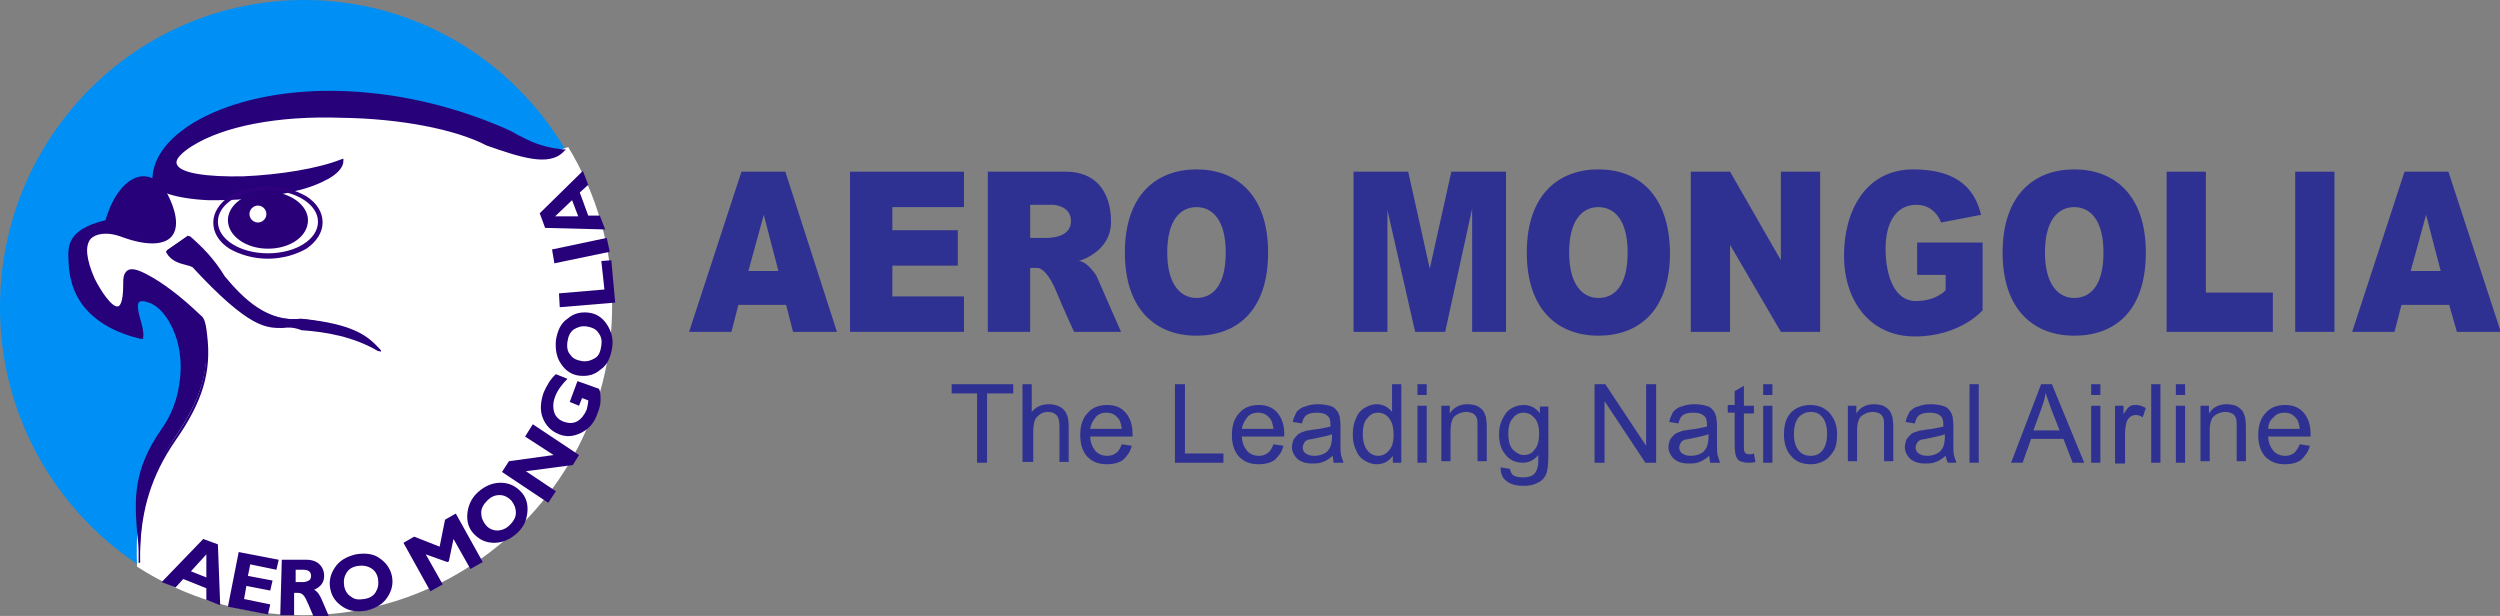 <?xml version="1.0" encoding="utf-8"?>
<!-- Generator: Adobe Illustrator 25.4.1, SVG Export Plug-In . SVG Version: 6.00 Build 0)  -->
<svg version="1.1" id="Layer_1" xmlns="http://www.w3.org/2000/svg" xmlns:xlink="http://www.w3.org/1999/xlink" x="0px" y="0px"
	 viewBox="0 0 324.7 80" style="enable-background:new 0 0 324.7 80;" xml:space="preserve">
<rect x="0" y="0" width="324.7" height="80" fill="#808080" stroke="none"/>
<style type="text/css">
	.bd8ab5eb{fill:#2E3192;}
	.q9984e44{fill:#0090F5;}
	.w8c9cfa4{fill:#FFFFFF;}
	.gb84349d{fill:#27017A;}
	.h3d4fedc{fill:#2A0079;}
	.p3f22bed{fill:#2F017E;}
</style>
<g>
	<g>
		<path class="bd8ab5eb" d="M96.3,22.3l-6.8,20.8H95l0.9-3.5h6.2l0.9,3.5h5.7L102,22.3H96.3z M97.2,35.2l2-7.3l1.9,7.3H97.2z"/>
		<path class="bd8ab5eb" d="M319.1,43.1h5.7L318,22.3h-5.7l-6.8,20.8h5.5l0.9-3.5h6.2L319.1,43.1z M313.1,35.2l2-7.3l1.9,7.3H313.1z"/>
		<polygon class="bd8ab5eb" points="231.3,33.8 224.7,22.3 219.6,22.3 219.6,43.1 224.7,43.1 224.7,31.8 231.3,43.1 236.4,43.1 
			236.4,22.3 231.3,22.3 		"/>
		<polygon class="bd8ab5eb" points="286.5,22.3 281.4,22.3 281.4,38 281.4,43.1 286.5,43.1 295.2,43.1 295.2,38 286.5,38 		"/>
		<rect x="298.1" y="22.3" class="bd8ab5eb" width="5.1" height="20.8"/>
		<polygon class="bd8ab5eb" points="111.8,22.3 110.4,22.3 110.4,43.1 111.8,43.1 115.9,43.1 125.2,43.1 125.2,38.5 115.9,38.5 
			115.9,34.5 124.4,34.5 124.4,29.9 115.9,29.9 115.9,26.9 125.2,26.9 125.2,22.3 115.9,22.3 		"/>
		<path class="bd8ab5eb" d="M140.1,33.9c0,0,4.2-1.1,4.2-5.1s-2.1-6.5-5.8-6.5c-2.2,0-3.8,0-4.7,0h-1h-4.5v20.8h5.5v-8.3h0.9
			c0,0,1-0.2,2.3,2.6c1.2,2.9,2.5,5.7,2.5,5.7h6.1l-3.2-7.3C142.4,35.8,141.2,33.9,140.1,33.9z M135.9,30.9c-0.5,0-1.4,0-2.1,0v-4.3
			h3c0,0,2.3,0.1,2.3,2.1S136.8,30.9,135.9,30.9z"/>
		<polygon class="bd8ab5eb" points="188.5,22.3 185.7,34.9 182.9,22.3 180.2,22.3 179.7,22.3 175.8,22.3 175.8,43.1 180.2,43.1 
			180.2,27.3 183.8,43.1 187.7,43.1 191.2,27.1 191.2,43.1 195.6,43.1 195.6,22.3 191.2,22.3 		"/>
		<path class="bd8ab5eb" d="M249,35.7h3.7v2c0,0-1.2,1.4-3.9,1.4c-2.7,0-3.9-3.2-3.9-6.8s1.5-5.7,4-5.7s3.2,2.3,3.2,2.3l5.2-1
			c-0.7-2.9-2.6-5.9-8.8-5.9c-6.2,0-9,5.4-9,11.2c0,5.8,3.3,10.5,9.2,10.5c5.9,0,8.8-3.4,8.8-3.4v-8.8H249V35.7z"/>
		<path class="bd8ab5eb" d="M155.4,22c-5.1,0-9.3,3.2-9.3,10.8c0,7.5,4.1,10.8,9.3,10.8c5.1,0,9.3-3.1,9.3-10.8
			C164.7,25.2,160.5,22,155.4,22z M155.4,38.7c-2.1,0-3.8-1.8-3.8-5.9c0-4.2,1.7-5.9,3.8-5.9s3.8,1.7,3.8,5.9
			C159.2,37.1,157.5,38.7,155.4,38.7z"/>
		<path class="bd8ab5eb" d="M207.6,22c-5.1,0-9.3,3.2-9.3,10.8c0,7.5,4.1,10.8,9.3,10.8c5.1,0,9.3-3.1,9.3-10.8
			C216.8,25.2,212.7,22,207.6,22z M207.6,38.7c-2.1,0-3.8-1.8-3.8-5.9c0-4.2,1.7-5.9,3.8-5.9s3.8,1.7,3.8,5.9
			C211.4,37.1,209.7,38.7,207.6,38.7z"/>
		<path class="bd8ab5eb" d="M269.4,22c-5.1,0-9.3,3.2-9.3,10.8c0,7.5,4.1,10.8,9.3,10.8s9.3-3.1,9.3-10.8C278.7,25.2,274.5,22,269.4,22z
			 M269.4,38.7c-2.1,0-3.8-1.8-3.8-5.9c0-4.2,1.7-5.9,3.8-5.9s3.8,1.7,3.8,5.9C273.2,37.1,271.5,38.7,269.4,38.7z"/>
	</g>
	<g>
		<path class="bd8ab5eb" d="M126.9,60.1v-9h-3.3v-1.2h8v1.2h-3.4v9H126.9z"/>
		<path class="bd8ab5eb" d="M132.8,60.1V49.9h1.2v3.6c0.6-0.7,1.3-1,2.2-1c0.5,0,1,0.1,1.4,0.3c0.4,0.2,0.7,0.5,0.9,0.9
			c0.2,0.4,0.3,0.9,0.3,1.6v4.7h-1.2v-4.7c0-0.6-0.1-1.1-0.4-1.4c-0.3-0.3-0.7-0.4-1.1-0.4c-0.4,0-0.7,0.1-1,0.3
			c-0.3,0.2-0.6,0.5-0.7,0.8c-0.1,0.3-0.2,0.8-0.2,1.4v4H132.8z"/>
		<path class="bd8ab5eb" d="M145.7,57.7l1.3,0.2c-0.2,0.8-0.6,1.3-1.1,1.8c-0.5,0.4-1.3,0.6-2.1,0.6c-1.1,0-1.9-0.3-2.6-1
			c-0.6-0.7-0.9-1.6-0.9-2.8c0-1.2,0.3-2.2,1-2.9c0.6-0.7,1.5-1,2.5-1c1,0,1.8,0.3,2.4,1c0.6,0.7,0.9,1.6,0.9,2.8c0,0.1,0,0.2,0,0.3
			h-5.5c0,0.8,0.3,1.4,0.7,1.9c0.4,0.4,0.9,0.6,1.5,0.6c0.5,0,0.8-0.1,1.2-0.4C145.3,58.6,145.5,58.2,145.7,57.7z M141.6,55.7h4.1
			c-0.1-0.6-0.2-1.1-0.5-1.4c-0.4-0.5-0.9-0.7-1.5-0.7c-0.6,0-1.1,0.2-1.4,0.6S141.7,55,141.6,55.7z"/>
		<path class="bd8ab5eb" d="M152.6,60.1V49.9h1.3v9h5v1.2H152.6z"/>
		<path class="bd8ab5eb" d="M165.4,57.7l1.3,0.2c-0.2,0.8-0.6,1.3-1.1,1.8c-0.5,0.4-1.3,0.6-2.1,0.6c-1.1,0-1.9-0.3-2.6-1
			c-0.6-0.7-0.9-1.6-0.9-2.8c0-1.2,0.3-2.2,1-2.9c0.6-0.7,1.5-1,2.5-1c1,0,1.8,0.3,2.4,1c0.6,0.7,0.9,1.6,0.9,2.8c0,0.1,0,0.2,0,0.3
			h-5.5c0,0.8,0.3,1.4,0.7,1.9c0.4,0.4,0.9,0.6,1.5,0.6c0.5,0,0.8-0.1,1.2-0.4C165,58.6,165.2,58.2,165.4,57.7z M161.3,55.7h4.1
			c-0.1-0.6-0.2-1.1-0.5-1.4c-0.4-0.5-0.9-0.7-1.5-0.7c-0.6,0-1.1,0.2-1.4,0.6S161.4,55,161.3,55.7z"/>
		<path class="bd8ab5eb" d="M173.1,59.2c-0.5,0.4-0.9,0.7-1.3,0.8c-0.4,0.2-0.9,0.2-1.4,0.2c-0.8,0-1.4-0.2-1.9-0.6
			c-0.4-0.4-0.7-0.9-0.7-1.5c0-0.4,0.1-0.7,0.2-1c0.2-0.3,0.4-0.5,0.6-0.7c0.3-0.2,0.6-0.3,0.9-0.4c0.2-0.1,0.6-0.1,1.1-0.2
			c1-0.1,1.7-0.3,2.2-0.4c0-0.2,0-0.3,0-0.3c0-0.5-0.1-0.9-0.4-1.1c-0.3-0.3-0.8-0.4-1.4-0.4c-0.6,0-1,0.1-1.3,0.3
			c-0.3,0.2-0.5,0.6-0.6,1.1l-1.2-0.2c0.1-0.5,0.3-0.9,0.5-1.3c0.3-0.3,0.6-0.6,1.1-0.7c0.5-0.2,1-0.3,1.7-0.3
			c0.6,0,1.1,0.1,1.5,0.2c0.4,0.1,0.7,0.3,0.9,0.6c0.2,0.2,0.3,0.5,0.4,0.8c0,0.2,0.1,0.6,0.1,1.1V57c0,1.2,0,1.9,0.1,2.2
			c0.1,0.3,0.2,0.6,0.3,0.9h-1.3C173.2,59.8,173.1,59.5,173.1,59.2z M173,56.4c-0.5,0.2-1.1,0.3-2,0.5c-0.5,0.1-0.9,0.2-1.1,0.2
			c-0.2,0.1-0.4,0.2-0.5,0.4c-0.1,0.2-0.2,0.4-0.2,0.6c0,0.3,0.1,0.6,0.4,0.8c0.3,0.2,0.6,0.3,1.1,0.3c0.5,0,0.9-0.1,1.3-0.3
			c0.4-0.2,0.6-0.5,0.8-0.9c0.1-0.3,0.2-0.7,0.2-1.2V56.4z"/>
		<path class="bd8ab5eb" d="M180.9,60.1v-0.9c-0.5,0.7-1.2,1.1-2.1,1.1c-0.6,0-1.1-0.2-1.6-0.5c-0.5-0.3-0.9-0.8-1.1-1.4
			c-0.3-0.6-0.4-1.2-0.4-2c0-0.7,0.1-1.4,0.4-2c0.2-0.6,0.6-1.1,1.1-1.4c0.5-0.3,1-0.5,1.6-0.5c0.4,0,0.8,0.1,1.2,0.3
			c0.3,0.2,0.6,0.4,0.8,0.7v-3.6h1.2v10.2H180.9z M177,56.4c0,0.9,0.2,1.6,0.6,2.1c0.4,0.5,0.9,0.7,1.4,0.7c0.5,0,1-0.2,1.4-0.7
			c0.4-0.4,0.6-1.1,0.6-2c0-1-0.2-1.7-0.6-2.2c-0.4-0.5-0.9-0.7-1.4-0.7c-0.6,0-1,0.2-1.4,0.7C177.2,54.7,177,55.4,177,56.4z"/>
		<path class="bd8ab5eb" d="M184.1,51.3v-1.4h1.2v1.4H184.1z M184.1,60.1v-7.4h1.2v7.4H184.1z"/>
		<path class="bd8ab5eb" d="M187.2,60.1v-7.4h1.1v1c0.5-0.8,1.3-1.2,2.3-1.2c0.4,0,0.9,0.1,1.2,0.2c0.4,0.2,0.6,0.4,0.8,0.6
			c0.2,0.3,0.3,0.6,0.4,0.9c0,0.2,0.1,0.6,0.1,1.2v4.5h-1.2v-4.5c0-0.5,0-0.9-0.1-1.1c-0.1-0.3-0.3-0.5-0.5-0.6
			c-0.2-0.1-0.5-0.2-0.9-0.2c-0.5,0-1,0.2-1.4,0.5c-0.4,0.3-0.6,1-0.6,1.9v4H187.2z"/>
		<path class="bd8ab5eb" d="M194.9,60.7l1.2,0.2c0.1,0.4,0.2,0.6,0.4,0.8c0.3,0.2,0.7,0.3,1.3,0.3c0.6,0,1-0.1,1.3-0.3
			c0.3-0.2,0.5-0.6,0.6-1c0.1-0.3,0.1-0.8,0.1-1.6c-0.5,0.6-1.2,1-2,1c-1,0-1.8-0.4-2.3-1.1c-0.6-0.7-0.8-1.6-0.8-2.6
			c0-0.7,0.1-1.3,0.4-1.9c0.3-0.6,0.6-1.1,1.1-1.4c0.5-0.3,1-0.5,1.7-0.5c0.9,0,1.6,0.4,2.1,1.1v-0.9h1.1v6.4c0,1.1-0.1,2-0.3,2.4
			c-0.2,0.5-0.6,0.9-1.1,1.1c-0.5,0.3-1.1,0.4-1.9,0.4c-0.9,0-1.6-0.2-2.1-0.6C195.1,62.1,194.9,61.5,194.9,60.7z M195.9,56.3
			c0,1,0.2,1.7,0.6,2.1c0.4,0.4,0.9,0.7,1.4,0.7c0.6,0,1.1-0.2,1.4-0.7c0.4-0.4,0.6-1.1,0.6-2.1c0-0.9-0.2-1.6-0.6-2
			c-0.4-0.5-0.9-0.7-1.4-0.7c-0.6,0-1,0.2-1.4,0.7C196.1,54.7,195.9,55.4,195.9,56.3z"/>
		<path class="bd8ab5eb" d="M207.1,60.1V49.9h1.4l5.3,8v-8h1.3v10.2h-1.4l-5.3-8v8H207.1z"/>
		<path class="bd8ab5eb" d="M222,59.2c-0.5,0.4-0.9,0.7-1.3,0.8c-0.4,0.2-0.9,0.2-1.4,0.2c-0.8,0-1.4-0.2-1.9-0.6
			c-0.4-0.4-0.7-0.9-0.7-1.5c0-0.4,0.1-0.7,0.2-1c0.2-0.3,0.4-0.5,0.6-0.7c0.3-0.2,0.6-0.3,0.9-0.4c0.2-0.1,0.6-0.1,1.1-0.2
			c1-0.1,1.7-0.3,2.2-0.4c0-0.2,0-0.3,0-0.3c0-0.5-0.1-0.9-0.4-1.1c-0.3-0.3-0.8-0.4-1.4-0.4c-0.6,0-1,0.1-1.3,0.3
			c-0.3,0.2-0.5,0.6-0.6,1.1l-1.2-0.2c0.1-0.5,0.3-0.9,0.5-1.3c0.3-0.3,0.6-0.6,1.1-0.7c0.5-0.2,1-0.3,1.7-0.3
			c0.6,0,1.1,0.1,1.5,0.2c0.4,0.1,0.7,0.3,0.9,0.6c0.2,0.2,0.3,0.5,0.4,0.8c0,0.2,0.1,0.6,0.1,1.1V57c0,1.2,0,1.9,0.1,2.2
			c0.1,0.3,0.2,0.6,0.3,0.9h-1.3C222.1,59.8,222,59.5,222,59.2z M221.9,56.4c-0.5,0.2-1.1,0.3-2,0.5c-0.5,0.1-0.9,0.2-1.1,0.2
			c-0.2,0.1-0.4,0.2-0.5,0.4c-0.1,0.2-0.2,0.4-0.2,0.6c0,0.3,0.1,0.6,0.4,0.8c0.3,0.2,0.6,0.3,1.1,0.3c0.5,0,0.9-0.1,1.3-0.3
			c0.4-0.2,0.6-0.5,0.8-0.9c0.1-0.3,0.2-0.7,0.2-1.2V56.4z"/>
		<path class="bd8ab5eb" d="M227.8,58.9l0.2,1.1c-0.4,0.1-0.7,0.1-0.9,0.1c-0.5,0-0.8-0.1-1.1-0.2c-0.2-0.1-0.4-0.3-0.5-0.6
			c-0.1-0.2-0.2-0.7-0.2-1.5v-4.2h-0.9v-1h0.9v-1.8l1.2-0.7v2.6h1.3v1h-1.3V58c0,0.4,0,0.6,0.1,0.7c0,0.1,0.1,0.2,0.2,0.2
			c0.1,0.1,0.2,0.1,0.4,0.1C227.4,59,227.6,59,227.8,58.9z"/>
		<path class="bd8ab5eb" d="M229,51.3v-1.4h1.2v1.4H229z M229,60.1v-7.4h1.2v7.4H229z"/>
		<path class="bd8ab5eb" d="M231.7,56.4c0-1.4,0.4-2.4,1.1-3c0.6-0.5,1.4-0.8,2.3-0.8c1,0,1.8,0.3,2.5,1c0.6,0.7,1,1.6,1,2.7
			c0,0.9-0.1,1.7-0.4,2.2c-0.3,0.5-0.7,1-1.2,1.3c-0.5,0.3-1.1,0.5-1.8,0.5c-1,0-1.9-0.3-2.5-1C232,58.6,231.7,57.6,231.7,56.4z
			 M233,56.4c0,0.9,0.2,1.6,0.6,2.1c0.4,0.5,0.9,0.7,1.6,0.7c0.6,0,1.1-0.2,1.5-0.7c0.4-0.5,0.6-1.2,0.6-2.2c0-0.9-0.2-1.6-0.6-2.1
			c-0.4-0.5-0.9-0.7-1.5-0.7c-0.6,0-1.1,0.2-1.6,0.7C233.2,54.7,233,55.4,233,56.4z"/>
		<path class="bd8ab5eb" d="M240,60.1v-7.4h1.1v1c0.5-0.8,1.3-1.2,2.3-1.2c0.4,0,0.9,0.1,1.2,0.2c0.4,0.2,0.6,0.4,0.8,0.6
			c0.2,0.3,0.3,0.6,0.4,0.9c0,0.2,0.1,0.6,0.1,1.2v4.5h-1.2v-4.5c0-0.5,0-0.9-0.1-1.1c-0.1-0.3-0.3-0.5-0.5-0.6
			c-0.2-0.1-0.5-0.2-0.9-0.2c-0.5,0-1,0.2-1.4,0.5c-0.4,0.3-0.6,1-0.6,1.9v4H240z"/>
		<path class="bd8ab5eb" d="M252.7,59.2c-0.5,0.4-0.9,0.7-1.3,0.8c-0.4,0.2-0.9,0.2-1.4,0.2c-0.8,0-1.4-0.2-1.9-0.6
			c-0.4-0.4-0.7-0.9-0.7-1.5c0-0.4,0.1-0.7,0.2-1c0.2-0.3,0.4-0.5,0.6-0.7s0.6-0.3,0.9-0.4c0.2-0.1,0.6-0.1,1.1-0.2
			c1-0.1,1.7-0.3,2.2-0.4c0-0.2,0-0.3,0-0.3c0-0.5-0.1-0.9-0.4-1.1c-0.3-0.3-0.8-0.4-1.4-0.4c-0.6,0-1,0.1-1.3,0.3
			c-0.3,0.2-0.5,0.6-0.6,1.1l-1.2-0.2c0.1-0.5,0.3-0.9,0.5-1.3c0.3-0.3,0.6-0.6,1.1-0.7c0.5-0.2,1-0.3,1.7-0.3
			c0.6,0,1.1,0.1,1.5,0.2c0.4,0.1,0.7,0.3,0.9,0.6c0.2,0.2,0.3,0.5,0.4,0.8c0,0.2,0.1,0.6,0.1,1.1V57c0,1.2,0,1.9,0.1,2.2
			c0.1,0.3,0.2,0.6,0.3,0.9H253C252.8,59.8,252.8,59.5,252.7,59.2z M252.6,56.4c-0.5,0.2-1.1,0.3-2,0.5c-0.5,0.1-0.9,0.2-1.1,0.2
			c-0.2,0.1-0.4,0.2-0.5,0.4c-0.1,0.2-0.2,0.4-0.2,0.6c0,0.3,0.1,0.6,0.4,0.8c0.3,0.2,0.6,0.3,1.1,0.3c0.5,0,0.9-0.1,1.3-0.3
			c0.4-0.2,0.6-0.5,0.8-0.9c0.1-0.3,0.2-0.7,0.2-1.2V56.4z"/>
		<path class="bd8ab5eb" d="M255.8,60.1V49.9h1.2v10.2H255.8z"/>
		<path class="bd8ab5eb" d="M261.2,60.1l3.9-10.2h1.4l4.2,10.2h-1.5L268,57h-4.2l-1.1,3.1H261.2z M264.1,55.9h3.4l-1.1-2.8
			c-0.3-0.9-0.6-1.6-0.7-2.1c-0.1,0.7-0.3,1.3-0.5,1.9L264.1,55.9z"/>
		<path class="bd8ab5eb" d="M271.6,51.3v-1.4h1.2v1.4H271.6z M271.6,60.1v-7.4h1.2v7.4H271.6z"/>
		<path class="bd8ab5eb" d="M274.7,60.1v-7.4h1.1v1.1c0.3-0.5,0.6-0.9,0.8-1c0.2-0.2,0.5-0.2,0.8-0.2c0.4,0,0.8,0.1,1.3,0.4l-0.4,1.2
			c-0.3-0.2-0.6-0.3-0.9-0.3c-0.3,0-0.5,0.1-0.7,0.2c-0.2,0.2-0.4,0.4-0.5,0.7c-0.1,0.4-0.2,0.9-0.2,1.5v3.9H274.7z"/>
		<path class="bd8ab5eb" d="M279.4,60.1V49.9h1.2v10.2H279.4z"/>
		<path class="bd8ab5eb" d="M282.6,51.3v-1.4h1.2v1.4H282.6z M282.6,60.1v-7.4h1.2v7.4H282.6z"/>
		<path class="bd8ab5eb" d="M285.8,60.1v-7.4h1.1v1c0.5-0.8,1.3-1.2,2.3-1.2c0.4,0,0.9,0.1,1.2,0.2c0.4,0.2,0.6,0.4,0.8,0.6
			c0.2,0.3,0.3,0.6,0.4,0.9c0,0.2,0.1,0.6,0.1,1.2v4.5h-1.2v-4.5c0-0.5,0-0.9-0.1-1.1c-0.1-0.3-0.3-0.5-0.5-0.6
			c-0.2-0.1-0.5-0.2-0.9-0.2c-0.5,0-1,0.2-1.4,0.5c-0.4,0.3-0.6,1-0.6,1.9v4H285.8z"/>
		<path class="bd8ab5eb" d="M298.7,57.7l1.3,0.2c-0.2,0.8-0.6,1.3-1.1,1.8c-0.5,0.4-1.3,0.6-2.1,0.6c-1.1,0-1.9-0.3-2.6-1
			c-0.6-0.7-0.9-1.6-0.9-2.8c0-1.2,0.3-2.2,1-2.9c0.6-0.7,1.5-1,2.5-1c1,0,1.8,0.3,2.4,1c0.6,0.7,0.9,1.6,0.9,2.8c0,0.1,0,0.2,0,0.3
			h-5.5c0,0.8,0.3,1.4,0.7,1.9c0.4,0.4,0.9,0.6,1.5,0.6c0.5,0,0.8-0.1,1.2-0.4C298.2,58.6,298.5,58.2,298.7,57.7z M294.6,55.7h4.1
			c-0.1-0.6-0.2-1.1-0.5-1.4c-0.4-0.5-0.9-0.7-1.5-0.7c-0.6,0-1.1,0.2-1.4,0.6C294.9,54.5,294.6,55,294.6,55.7z"/>
	</g>
	<g id="g14_00000064353764658067378480000008770782558710038702_">
		<g id="path20_00000118370491793224232260000006642069778634692783_">
			<path class="q9984e44" d="M79,39.9c0,22-17.7,39.9-39.5,39.9S0,61.9,0,39.9C0,17.8,17.7,0,39.5,0S79,17.8,79,39.9"/>
		</g>
		<g id="path22_00000166673246202545391650000011331201712251477904_">
			<path class="w8c9cfa4" d="M73.8,19.1l-1.2,0.4l-1.4,0.1L66.1,18l-10-3.6l-14.3-0.8L30.1,15l-7.9,4.2L22,22.8l-2.6,4.8l-6.8,1.9l-2.5,2
				v2.8l2,4.1l3.5,3.2l2.7-4.2l2.3,0.3c1.4,1.9,4.3,3.9,4.1,6.6c-0.8,14.2-7.5,12.8-6.9,29.3c6.2,4,13.6,6.3,21.6,6.3
				c22.1,0,40.1-18,40.1-40.1C79.6,32.3,77.5,25.2,73.8,19.1"/>
		</g>
		<g id="path24_00000150103709237041376830000003917654975167449776_">
			<path class="gb84349d" d="M74.3,26l-2.2,2.1l3,0L74.3,26z M70.1,27.7l5.6-5.5l0.7,1.8L75.3,25l1.1,3l1.5,0l0.7,1.8l-7.8-0.2L70.1,27.7
				z M71.7,32.4l7.1-1.5l0.4,1.8L72,34.2L71.7,32.4z M78.1,33.9l1.3-0.1l0.5,5.5l-7.2,0.6l-0.1-1.8l5.9-0.5L78.1,33.9z M78.1,44.9
				c0.1-0.7,0-1.2-0.4-1.7c-0.3-0.5-0.9-0.7-1.5-0.8c-0.7-0.1-1.2,0.1-1.7,0.4c-0.5,0.4-0.7,0.9-0.8,1.6c-0.1,0.7,0,1.3,0.4,1.7
				c0.3,0.5,0.9,0.7,1.5,0.8c0.7,0.1,1.2-0.1,1.7-0.4S78,45.6,78.1,44.9 M72.2,44.2c0.2-1.2,0.6-2.2,1.5-2.8
				c0.8-0.7,1.7-0.9,2.7-0.8c1,0.1,1.8,0.6,2.4,1.5c0.6,0.9,0.9,1.9,0.7,3.1c-0.2,1.2-0.6,2.2-1.5,2.8c-0.8,0.7-1.7,0.9-2.7,0.8
				c-1-0.1-1.8-0.6-2.4-1.5C72.3,46.5,72.1,45.4,72.2,44.2 M72.2,48.6l1.5,0.6c-0.7,0.7-1.3,1.5-1.6,2.3c-0.3,0.8-0.3,1.5-0.1,2.1
				c0.2,0.6,0.7,1,1.3,1.2c0.6,0.2,1.2,0.2,1.7-0.1s0.9-0.8,1.2-1.5c0.1-0.4,0.2-0.8,0.2-1.2l-0.8-0.3l-0.4,1l-1.2-0.5l1-2.7l2.8,1
				c0.2,0.4,0.2,0.9,0.2,1.5c0,0.6-0.2,1.2-0.4,1.7c-0.4,1.2-1.1,2-2.1,2.5s-1.9,0.6-2.9,0.2c-1-0.4-1.7-1.1-2.1-2.1
				c-0.4-1-0.3-2.1,0.1-3.3C71,50.1,71.5,49.2,72.2,48.6 M69.2,55.1l6,4l-0.8,1.3l-6.1,0.8l3.9,2.6l-1,1.5l-6-4l0.9-1.4l5.8-0.8
				l-3.7-2.4L69.2,55.1z M66.2,68.2c0.5-0.5,0.8-1,0.8-1.6s-0.2-1.1-0.6-1.6c-0.5-0.5-1-0.7-1.5-0.7c-0.6,0-1.1,0.2-1.6,0.7
				c-0.5,0.5-0.8,1-0.8,1.6c0,0.6,0.2,1.1,0.6,1.6c0.4,0.5,1,0.7,1.5,0.7C65.1,68.9,65.7,68.7,66.2,68.2 M62.1,63.9
				c0.9-0.8,1.9-1.2,2.9-1.2c1.1,0,1.9,0.4,2.6,1.1c0.7,0.7,1,1.6,0.9,2.7c-0.1,1.1-0.5,2-1.4,2.8c-0.9,0.8-1.9,1.2-2.9,1.2
				c-1.1,0-1.9-0.4-2.6-1.1c-0.7-0.7-1-1.6-0.9-2.7C60.8,65.7,61.2,64.7,62.1,63.9 M57.1,71l0.7-3.5l1.4-0.8l3.5,6.3l-1.6,0.9
				L58.9,70l-0.6,2.9L58.1,73l-2.8-1l2.2,3.9l-1.6,0.9l-3.5-6.3l1.4-0.8L57.1,71z M47.3,77.8c0.7-0.1,1.2-0.4,1.5-0.9
				c0.3-0.5,0.4-1,0.3-1.7c-0.1-0.6-0.4-1.1-0.9-1.4c-0.5-0.3-1.1-0.4-1.7-0.3c-0.7,0.1-1.2,0.4-1.5,0.9c-0.3,0.5-0.4,1-0.3,1.7
				c0.1,0.6,0.4,1.1,0.9,1.4C46.1,77.9,46.6,77.9,47.3,77.8 M46.2,72c1.2-0.2,2.3-0.1,3.1,0.5c0.9,0.6,1.4,1.4,1.6,2.3
				c0.2,1,0,1.9-0.6,2.8c-0.6,0.9-1.5,1.4-2.7,1.7c-1.2,0.2-2.2,0.1-3.1-0.5s-1.4-1.3-1.6-2.3c-0.2-1,0-1.9,0.6-2.8
				C44.1,72.8,45,72.3,46.2,72 M38.4,74l0,1.6l1,0c0.3,0,0.5-0.1,0.7-0.2c0.2-0.1,0.3-0.3,0.3-0.6c0-0.5-0.3-0.8-1-0.8L38.4,74z
				 M36.6,72.7l3.2,0c0.7,0,1.3,0.2,1.7,0.6c0.4,0.4,0.6,0.9,0.6,1.5c0,0.8-0.4,1.4-1.3,1.8c0.4,0.2,0.7,0.6,1,1.3
				c0.3,0.7,0.6,1.4,0.9,2.1l-2,0c-0.1-0.2-0.3-0.7-0.6-1.4c-0.3-0.7-0.5-1.1-0.7-1.3c-0.2-0.2-0.4-0.3-0.7-0.3l-0.5,0l0,2.9l-1.8,0
				L36.6,72.7z M35.1,78.5l-0.3,1.3l-5.2-1l1.4-7.1l5.2,1L35.9,74l-3.4-0.7l-0.3,1.5l3.2,0.6l-0.3,1.3L32,76.1l-0.3,1.7L35.1,78.5z
				 M26.8,75l0-3l-2,2.2L26.8,75z M28.3,70.7l0.3,7.9l-1.8-0.7l0-1.5l-3-1.2l-1,1.1L21,75.6l5.4-5.6L28.3,70.7z"/>
		</g>
		<g id="path26_00000175317863770939636360000006092801219428774846_">
			<path class="gb84349d" d="M73,19.5c-4-0.4-5.3-1.7-7.9-2.8C42.4,7.1,20.7,13.8,20,23c-0.2,4.9,24.2,2.8,24.4-2.1
				c-8.3,3.2-28.1,3.3-19.6-2.1c9.2-5.8,30.3-4.5,38.5-0.2C67.6,20.1,71.2,21.4,73,19.5"/>
		</g>
		<g id="path28_00000023251882134812151650000010451443426787689609_">
			<path class="gb84349d" d="M28.3,26c-0.5,0-0.9,0-1.3,0c-2.1-0.1-3.9-0.4-5.1-0.8c-1.4-0.5-2.2-1.3-2.1-2.2l0,0
				c0.2-2.7,2.1-5.1,5.4-7.1c4.2-2.5,10.2-4,16.9-4.1c7.6-0.1,15.6,1.5,23.1,4.7c0.7,0.3,1.4,0.6,2,1c1.6,0.8,3,1.6,5.9,1.9l0.4,0
				l-0.3,0.3c-1.9,2-5.7,0.7-10-0.8l0,0c-4-2.1-11.2-3.5-18.8-3.6C36.1,15,29,16.4,24.9,19c-1.1,0.7-2.3,1.7-1.9,2.4
				c0.5,1.1,3.9,1.6,8.6,1.5c4.7-0.2,9.7-1,12.7-2.2l0.3-0.1l0,0.3c0,0.8-0.7,1.6-1.9,2.3c-1.1,0.6-2.5,1.2-4.3,1.6
				C35.3,25.6,31.6,26,28.3,26z M20.2,23c0,1.4,2.5,2.4,6.8,2.5c7.2,0.3,16.3-1.7,17.1-4.3c-3.1,1.1-7.9,1.9-12.5,2.1
				c-2.3,0.1-4.3,0-5.9-0.3c-1.7-0.3-2.8-0.8-3.1-1.4c-0.4-0.8,0.3-1.8,2.1-3c4.2-2.7,11.4-4.1,19.7-3.9c7.6,0.1,14.8,1.5,18.9,3.7
				c3.9,1.4,7.4,2.6,9.2,1.2c-2.6-0.3-4.1-1.1-5.6-1.8c-0.6-0.3-1.2-0.6-1.9-0.9c-7.5-3.2-15.4-4.8-23-4.6c-6.6,0.1-12.6,1.5-16.7,4
				C22.2,18.2,20.4,20.6,20.2,23z"/>
		</g>
		<g id="path30_00000026160959875031765740000002525669254753339265_">
			<path class="gb84349d" d="M18.2,73.1c0-6-2-10.3,2.9-17.3c4.4-6.4,2.3-14.9-1.6-16.6c-3.6-1.6-1.2,2.8-1.3,4.6
				C12.3,42.4,9.3,39,9.1,34C9,32,8.8,29.9,13.8,28.7c1.9-6.4,5.9-7.1,7.7-3.6c3,5.8-0.2,7.4-5.6,5.4c-3-1.1-6.7-0.5-3.8,5.7
				c1,2,4,6.8,4.1,0.8c0-1.3,0-2.8,2.9-1.2c2.1,1.1,4.5,3,6.6,5c0.4,0.4,0.8,0.4,1,2.6c0.5,4.5-0.4,8.2-4.1,13.6
				C19.3,62.1,18,67.1,18.2,73.1"/>
		</g>
		<g id="path32_00000107565258341980272860000003473466065631177108_">
			<path class="gb84349d" d="M18,73.1c0-0.5,0-0.9,0-1.4c0-0.9-0.1-1.8-0.2-2.6c-0.3-4.1-0.6-8,3.2-13.4c1.2-1.7,2-3.7,2.3-5.9
				c0.3-1.9,0.2-3.8-0.3-5.6c-0.7-2.3-1.9-4.1-3.4-4.8c-1-0.4-1.3-0.3-1.5-0.2c-0.4,0.3-0.1,1.5,0.2,2.5c0.2,0.8,0.4,1.5,0.3,2.1
				l0,0.2L18.2,44c-2.9-0.7-5.2-1.9-6.8-3.6C9.8,38.7,9,36.6,8.9,34l0-0.1c-0.1-1.9-0.2-4.1,4.8-5.3c1-3.4,2.8-5.5,4.7-5.7
				c1.3-0.1,2.5,0.7,3.3,2.2c1.7,3.3,1.2,4.9,0.6,5.6c-1,1.2-3.4,1.2-6.4,0.1c-2.1-0.8-3.5-0.4-4.1,0.2c-0.8,0.9-0.6,2.7,0.5,5.2
				c0.8,1.6,2.2,3.7,3,3.6c0.2,0,0.7-0.4,0.7-2.7l0-0.1c0-0.8,0-1.5,0.6-1.9c0.5-0.3,1.3-0.1,2.6,0.6c1.9,1,4.3,2.8,6.7,5.1
				c0,0,0.1,0.1,0.1,0.1c0.4,0.3,0.7,0.6,0.9,2.6c0.6,4.8-0.6,8.7-4.1,13.7c-3.1,4.5-4.5,9-4.6,14.5c0,0.5,0,0.9,0,1.4L18,73.1z
				 M18.3,38.7c0.3,0,0.8,0.1,1.3,0.4c1.6,0.7,3,2.6,3.7,5.1c0.5,1.8,0.6,3.8,0.4,5.8c-0.3,2.2-1.1,4.2-2.4,6
				c-3.5,5.1-3.4,8.6-3.1,12.5c0.2-1.3,0.4-2.6,0.7-3.8c0.7-2.7,2-5.2,3.7-7.7c4-5.8,4.5-9.5,4-13.5c-0.2-1.8-0.5-2.1-0.8-2.3
				c0,0-0.1-0.1-0.2-0.1c-2.4-2.2-4.7-4-6.6-5c-1.1-0.6-1.9-0.8-2.2-0.6c-0.3,0.2-0.4,0.9-0.4,1.5l0,0.1c0,1.9-0.4,3-1,3.1
				c-0.5,0.1-1.2-0.3-2-1.3C12.9,38,12.3,37,12,36.3c-1.3-2.7-1.4-4.6-0.5-5.6c1-1.1,3-0.9,4.5-0.3c2.8,1.1,5,1.1,5.9,0
				c0.8-1,0.6-2.7-0.6-5.2c-0.7-1.4-1.8-2.1-2.9-2c-1.8,0.2-3.4,2.2-4.4,5.5l0,0.1l-0.1,0C9.1,30,9.2,32,9.3,33.8l0,0.1
				c0.2,5,3.2,8.2,8.7,9.6c0-0.5-0.2-1.1-0.3-1.7c-0.3-1.3-0.6-2.5,0-2.9C17.8,38.8,18,38.7,18.3,38.7z"/>
		</g>
		<g id="path34_00000098218848135150602050000005436755264324347782_">
			<path class="gb84349d" d="M21.7,32.5c0.9,1.6,2.6,1.4,3.3,1.9c10.1,10.9,10.3,6.8,14.2,8.2c3.6,0.4,7,1.1,9.9,2.8
				c-1.6-1.6-3.1-3.2-10.1-4c-4.2,0.5-7.3-2.2-10.2-5.6c-1.4-2.3-2.9-3.8-4.4-5.2L21.7,32.5z"/>
		</g>
		<g id="path36_00000083773081207550178350000017426360994589557419_">
			<path class="gb84349d" d="M49.2,45.6c0,0-0.1,0-0.1,0c-3.2-1.9-6.9-2.5-9.8-2.7c0,0,0,0-0.1,0c-1-0.4-1.7-0.4-2.5-0.3
				c-2.1,0-4.3,0.1-11.7-7.9c-0.2-0.1-0.5-0.2-0.9-0.3c-0.8-0.2-1.9-0.5-2.5-1.6c-0.1-0.1,0-0.2,0.1-0.3l2.7-1.8
				c0.1-0.1,0.2,0,0.3,0c1.6,1.4,3.1,2.9,4.5,5.2c2.5,3,5.6,6,10,5.5c0,0,0,0,0,0c6.9,0.7,8.6,2.3,10.1,3.9l0.1,0.1
				c0.1,0.1,0.1,0.2,0,0.3C49.3,45.6,49.2,45.6,49.2,45.6z M39.3,42.4c2.5,0.3,5.7,0.7,8.6,2.1c-1.4-1.2-3.5-2.3-8.9-2.9
				c-4.6,0.5-7.8-2.6-10.4-5.7c0,0,0,0,0,0c-1.3-2.2-2.8-3.6-4.3-5L22,32.6c0.5,0.8,1.4,1.1,2.1,1.3c0.4,0.1,0.8,0.2,1.1,0.4
				c0,0,0,0,0,0c7.3,7.9,9.4,7.8,11.4,7.8C37.4,42.1,38.2,42.1,39.3,42.4z"/>
		</g>
		<g id="path38_00000117637345752375345390000003807490825888360092_">
			<path class="h3d4fedc" d="M33.5,26.7c0.6,0,1.1,0.5,1.1,1.1c0,0.6-0.5,1.1-1.1,1.1c-0.6,0-1.1-0.5-1.1-1.1
				C32.4,27.2,32.9,26.7,33.5,26.7 M34.8,24.9c-2.9,0-5.2,1.7-5.2,3.7c0,2,2.3,3.7,5.2,3.7c2.9,0,5.2-1.6,5.2-3.7
				C40,26.6,37.6,24.9,34.8,24.9"/>
		</g>
		<g id="path40_00000058559219633400125540000015138512188270013612_">
			<path class="p3f22bed" d="M34.8,33.6c-1.9,0-3.6-0.5-5-1.3c-1.4-0.9-2.1-2.1-2.1-3.4c0-1.3,0.8-2.5,2.1-3.4c1.3-0.9,3.1-1.3,5-1.3
				s3.6,0.5,5,1.3c1.4,0.9,2.1,2.1,2.1,3.4c0,1.3-0.8,2.5-2.1,3.4C38.4,33.1,36.6,33.6,34.8,33.6z M34.8,24.7
				c-3.6,0-6.5,1.8-6.5,4.1c0,2.3,2.9,4.1,6.5,4.1c3.6,0,6.5-1.8,6.5-4.1C41.3,26.5,38.3,24.7,34.8,24.7z"/>
		</g>
	</g>
</g>
</svg>
